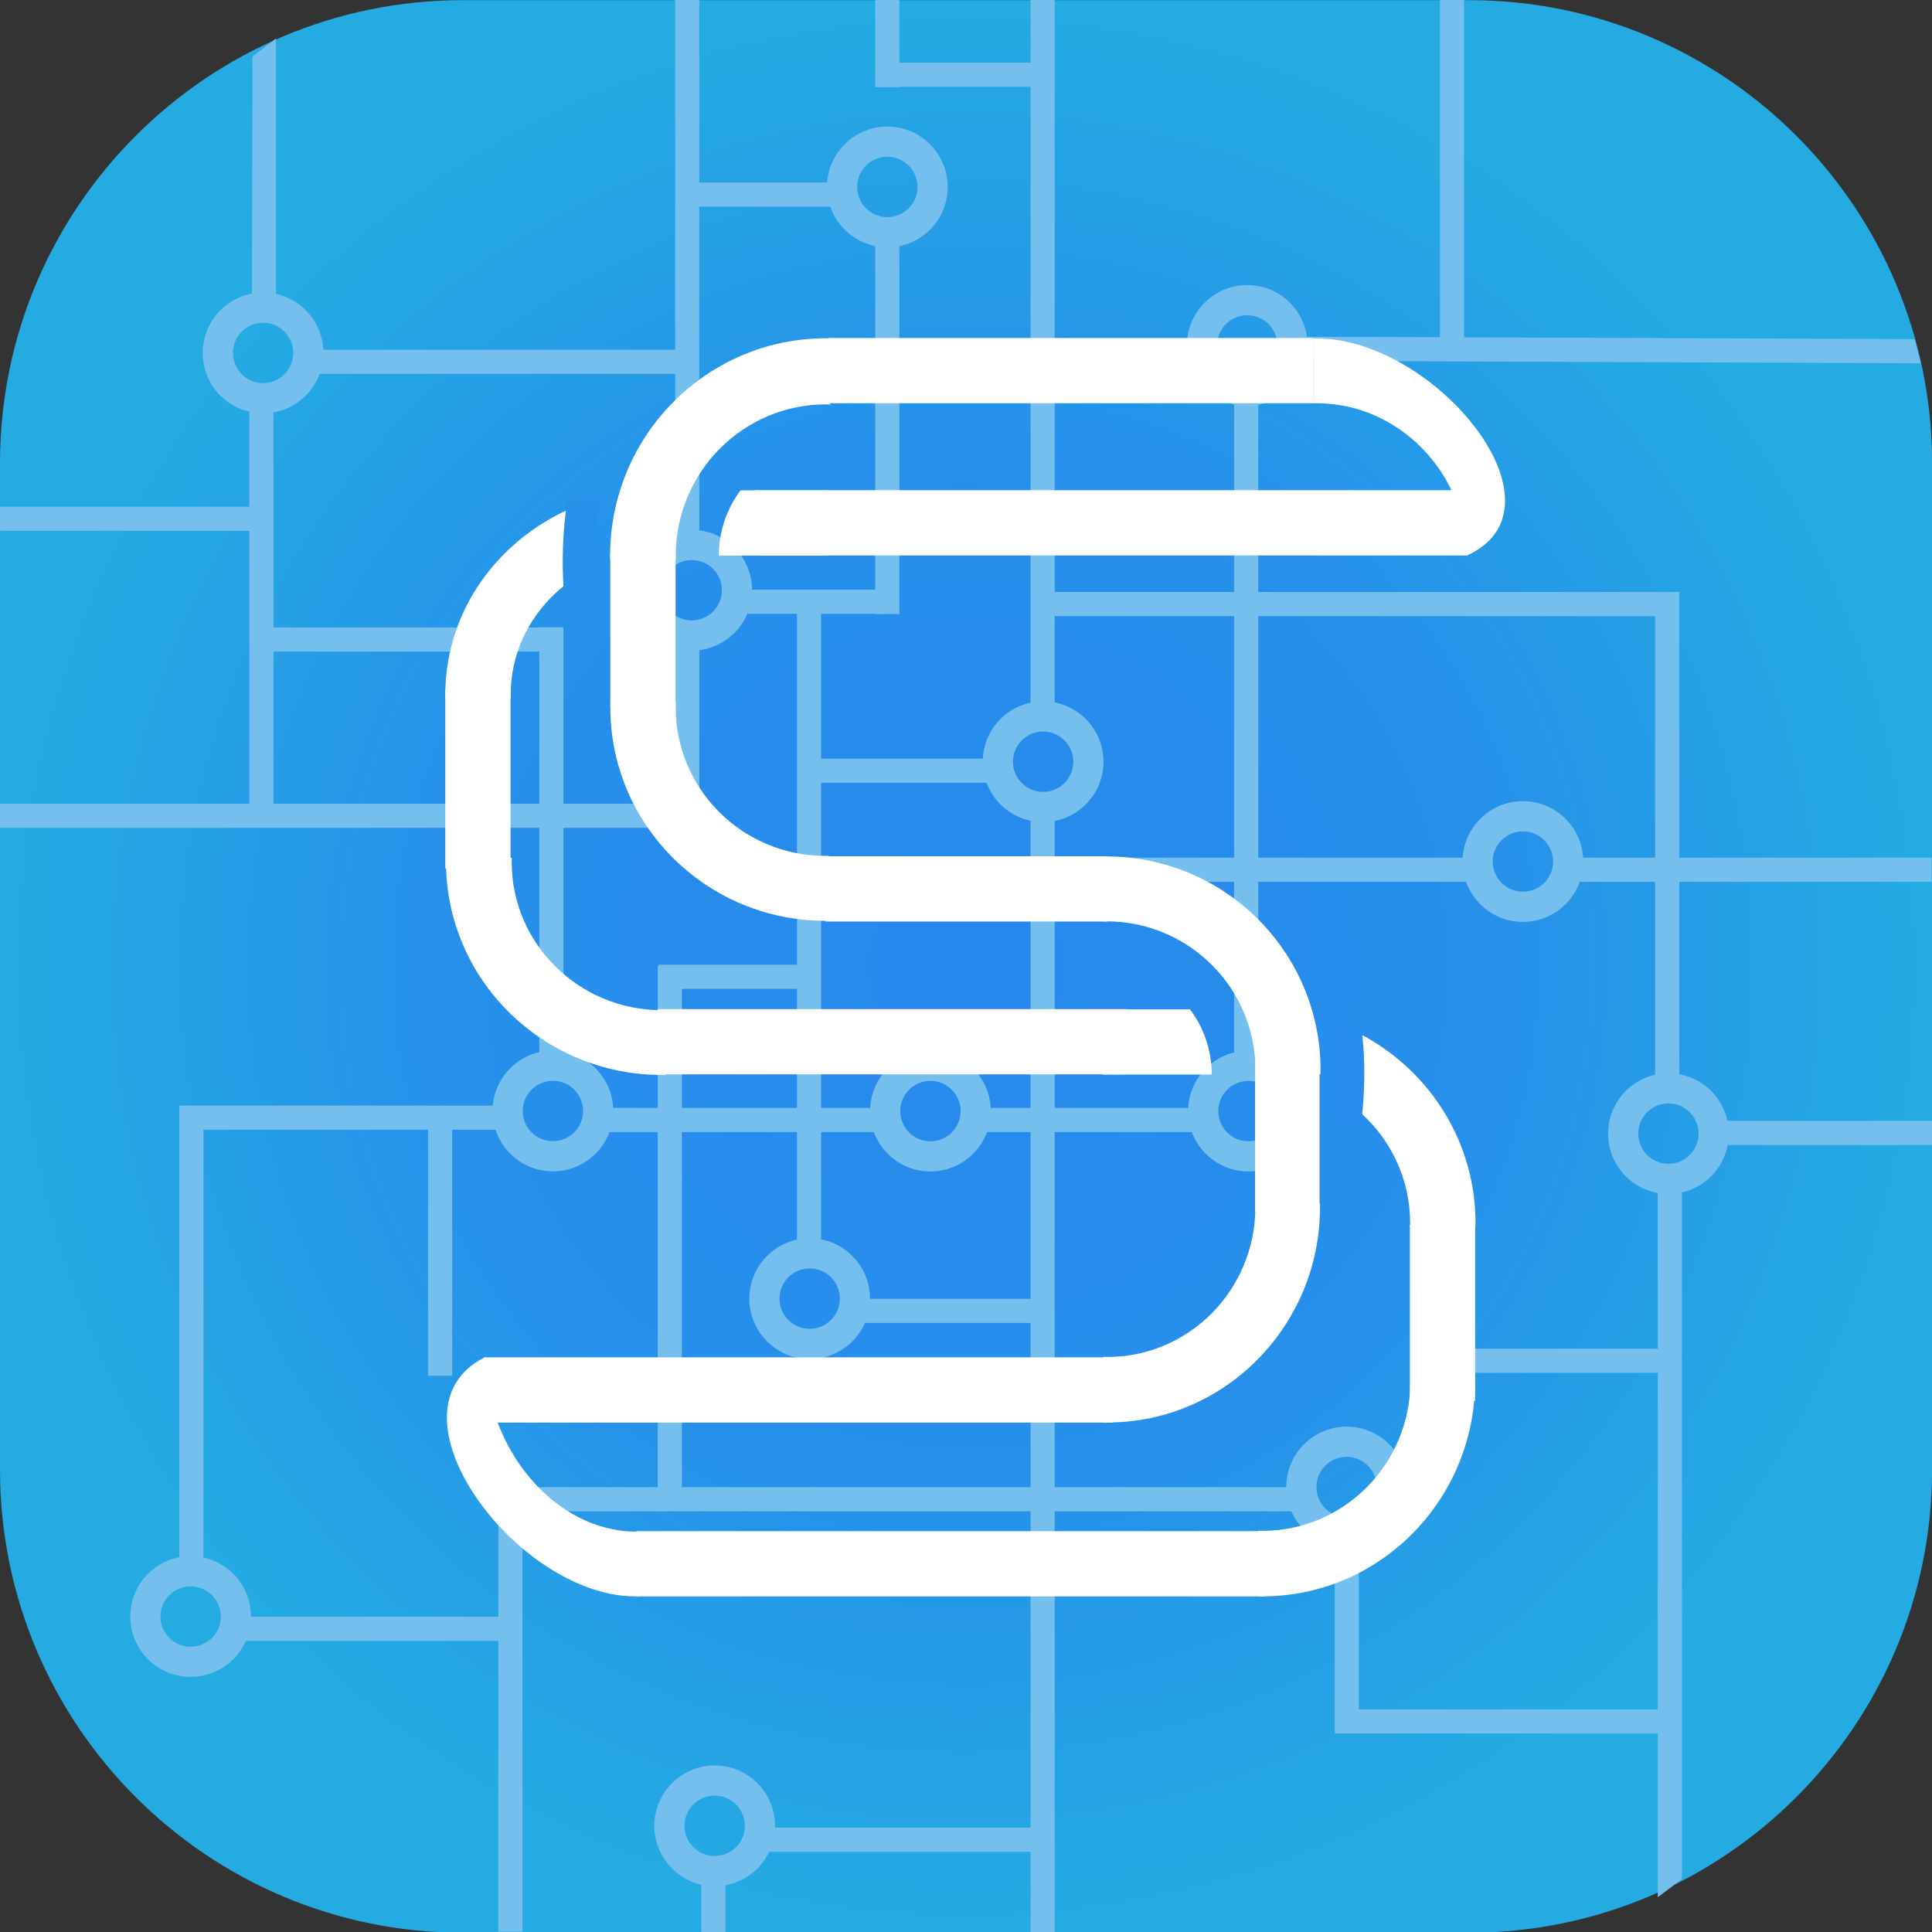 <?xml version="1.0" encoding="UTF-8" standalone="no"?>
<!DOCTYPE svg PUBLIC "-//W3C//DTD SVG 1.1//EN" "http://www.w3.org/Graphics/SVG/1.1/DTD/svg11.dtd">
<svg width="100%" height="100%" viewBox="0 0 800 800" version="1.1" xmlns="http://www.w3.org/2000/svg" xmlns:xlink="http://www.w3.org/1999/xlink" xml:space="preserve" style="fill-rule:evenodd;clip-rule:evenodd;stroke-linejoin:round;stroke-miterlimit:1.414;">
    <rect x="0" y="0" width="800" height="800" fill="#333333" stroke="none"/>
    <g transform="matrix(1.318,0,0,1.296,-188.871,-176.287)">
        <path d="M750.302,284.03C750.302,202.367 685.127,136.068 604.851,136.068L288.755,136.068C208.479,136.068 143.305,202.367 143.305,284.03L143.305,605.586C143.305,687.249 208.479,753.549 288.755,753.549L604.851,753.549C685.127,753.549 750.302,687.249 750.302,605.586L750.302,284.03Z" style="fill:url(#_Radial1);"/>
    </g>
    <g id="电路">
        <g transform="matrix(0.493,0,0,1.11,261.745,178.906)">
            <rect x="138.48" y="66.659" width="20.265" height="240.29" style="fill:rgb(116,191,238);"/>
        </g>
        <g transform="matrix(0.493,0,0,0.938,211.296,-62.539)">
            <rect x="138.48" y="66.659" width="20.265" height="240.29" style="fill:rgb(116,191,238);"/>
        </g>
        <g transform="matrix(0.493,0,0,0.333,211.296,240.112)">
            <rect x="138.48" y="66.659" width="20.265" height="240.29" style="fill:rgb(116,191,238);"/>
        </g>
        <g transform="matrix(0.493,0,0,0.743,155.048,210.215)">
            <rect x="138.48" y="66.659" width="20.265" height="240.29" style="fill:rgb(116,191,238);"/>
        </g>
        <g transform="matrix(0.493,0,0,1.161,442.749,84.792)">
            <rect x="138.48" y="66.659" width="20.265" height="240.29" style="fill:rgb(116,191,238);"/>
        </g>
        <g transform="matrix(0.493,0,0,0.699,34.981,122.085)">
            <rect x="138.48" y="66.659" width="20.265" height="240.29" style="fill:rgb(116,191,238);"/>
        </g>
        <g transform="matrix(0.493,0,0,0.814,5.981,403.711)">
            <rect x="138.48" y="66.659" width="20.265" height="240.29" style="fill:rgb(116,191,238);"/>
        </g>
        <g transform="matrix(0.493,0,0,0.586,527.981,-39.051)">
            <rect x="138.48" y="66.659" width="20.265" height="240.29" style="fill:rgb(116,191,238);"/>
        </g>
        <g transform="matrix(0.493,0,0,0.444,108.981,433.381)">
            <rect x="138.48" y="66.659" width="20.265" height="240.29" style="fill:rgb(116,191,238);"/>
        </g>
        <g transform="matrix(0.536,0,0,0.466,30.06,-14.767)">
            <path d="M157.091,65.868L157.129,306.948L138.48,306.948L138.96,109.339L138.939,99.844L138.897,82.102L157.091,65.868Z" style="fill:rgb(116,191,238);"/>
        </g>
        <g transform="matrix(0.493,0,0,0.93,204.082,338.249)">
            <rect x="138.48" y="66.659" width="20.265" height="240.29" style="fill:rgb(116,191,238);"/>
        </g>
        <g transform="matrix(0.493,0,0,0.347,484.415,610.192)">
            <rect x="138.48" y="66.659" width="20.265" height="240.29" style="fill:rgb(116,191,238);"/>
        </g>
        <g transform="matrix(0.493,0,0,0.765,138.082,565.036)">
            <rect x="138.48" y="66.659" width="20.265" height="240.29" style="fill:rgb(116,191,238);"/>
        </g>
        <g transform="matrix(0.493,0,0,0.87,617.082,187.104)">
            <rect x="138.48" y="66.659" width="20.265" height="240.29" style="fill:rgb(116,191,238);"/>
        </g>
        <g transform="matrix(0.536,0,0,1.208,612.224,405.815)">
            <path d="M157.129,308.19L157.129,66.659L138.48,66.659L138.462,314.387L157.129,308.19Z" style="fill:rgb(116,191,238);"/>
        </g>
        <g transform="matrix(0.493,0,0,1.937,358.467,205.445)">
            <rect x="138.48" y="66.659" width="20.265" height="240.29" style="fill:rgb(116,191,238);"/>
        </g>
        <g transform="matrix(0.493,0,0,0.639,294.136,58.112)">
            <rect x="138.48" y="66.659" width="20.265" height="240.29" style="fill:rgb(116,191,238);"/>
        </g>
        <g transform="matrix(0.493,0,0,0.15,294.136,-9.97)">
            <rect x="138.48" y="66.659" width="20.265" height="240.29" style="fill:rgb(116,191,238);"/>
        </g>
        <g transform="matrix(0.493,0,0,0.11,222.136,766.228)">
            <rect x="138.48" y="66.659" width="20.265" height="240.29" style="fill:rgb(116,191,238);"/>
        </g>
        <g transform="matrix(0.493,0,0,1.215,358.467,-80.986)">
            <rect x="138.48" y="66.659" width="20.265" height="240.29" style="fill:rgb(116,191,238);"/>
        </g>
        <g transform="matrix(3.06276e-17,-0.493,0.23,1.41784e-17,273.336,153.858)">
            <rect x="138.48" y="66.659" width="20.265" height="240.29" style="fill:rgb(116,191,238);"/>
        </g>
        <g transform="matrix(3.06276e-17,-0.493,0.302,1.85771e-17,316.407,392.404)">
            <rect x="138.48" y="66.659" width="20.265" height="240.29" style="fill:rgb(116,191,238);"/>
        </g>
        <g transform="matrix(3.06276e-17,-0.493,0.318,1.95593e-17,332.177,616.07)">
            <rect x="138.48" y="66.659" width="20.265" height="240.29" style="fill:rgb(116,191,238);"/>
        </g>
        <g transform="matrix(3.06276e-17,-0.493,1.056,6.49984e-17,365.649,323.404)">
            <rect x="138.48" y="66.659" width="20.265" height="240.29" style="fill:rgb(116,191,238);"/>
        </g>
        <g transform="matrix(3.06276e-17,-0.493,0.728,4.48412e-17,387.472,433.404)">
            <rect x="138.48" y="66.659" width="20.265" height="240.29" style="fill:rgb(116,191,238);"/>
        </g>
        <g transform="matrix(3.06276e-17,-0.493,0.572,3.51897e-17,514.588,786.07)">
            <rect x="138.48" y="66.659" width="20.265" height="240.29" style="fill:rgb(116,191,238);"/>
        </g>
        <g transform="matrix(3.06276e-17,-0.493,0.486,2.99368e-17,281.775,835.07)">
            <rect x="138.48" y="66.659" width="20.265" height="240.29" style="fill:rgb(116,191,238);"/>
        </g>
        <g transform="matrix(3.06276e-17,-0.493,0.461,2.83994e-17,65.439,747.737)">
            <rect x="138.48" y="66.659" width="20.265" height="240.29" style="fill:rgb(116,191,238);"/>
        </g>
        <g transform="matrix(3.06276e-17,-0.493,0.376,2.31466e-17,574.626,636.737)">
            <rect x="138.48" y="66.659" width="20.265" height="240.29" style="fill:rgb(116,191,238);"/>
        </g>
        <g transform="matrix(3.06276e-17,-0.493,1.375,8.46858e-17,114.835,694.07)">
            <rect x="138.48" y="66.659" width="20.265" height="240.29" style="fill:rgb(116,191,238);"/>
        </g>
        <g transform="matrix(3.06276e-17,-0.493,0.64,3.93748e-17,603.39,433.404)">
            <rect x="138.48" y="66.659" width="20.265" height="240.29" style="fill:rgb(116,191,238);"/>
        </g>
        <g transform="matrix(3.06276e-17,-0.493,0.379,2.33174e-17,683.775,542.404)">
            <rect x="138.48" y="66.659" width="20.265" height="240.29" style="fill:rgb(116,191,238);"/>
        </g>
        <g transform="matrix(5.28972e-17,-0.857,1.054,6.5157e-17,468.262,275.468)">
            <path d="M158.745,66.659L147.079,66.659L145.912,310.364L157.579,307.897L158.745,66.659" style="fill:rgb(116,191,238);"/>
        </g>
        <g transform="matrix(3.06276e-17,-0.493,0.246,1.51392e-17,256.212,477.737)">
            <rect x="138.48" y="66.659" width="20.265" height="240.29" style="fill:rgb(116,191,238);"/>
        </g>
        <g transform="matrix(3.06276e-17,-0.493,1.204,7.41588e-17,-80.287,411.07)">
            <rect x="138.48" y="66.659" width="20.265" height="240.29" style="fill:rgb(116,191,238);"/>
        </g>
        <g transform="matrix(3.06276e-17,-0.493,0.673,4.14247e-17,78.652,223.07)">
            <rect x="138.48" y="66.659" width="20.265" height="240.29" style="fill:rgb(116,191,238);"/>
        </g>
        <g transform="matrix(3.06276e-17,-0.493,0.559,3.44423e-17,37.212,536.07)">
            <rect x="138.48" y="66.659" width="20.265" height="240.29" style="fill:rgb(116,191,238);"/>
        </g>
        <g transform="matrix(3.06276e-17,-0.493,0.457,2.81218e-17,-30.446,288.07)">
            <rect x="138.48" y="66.659" width="20.265" height="240.29" style="fill:rgb(116,191,238);"/>
        </g>
        <g transform="matrix(3.06276e-17,-0.493,0.512,3.1517e-17,74.129,338.07)">
            <rect x="138.48" y="66.659" width="20.265" height="240.29" style="fill:rgb(116,191,238);"/>
        </g>
        <g transform="matrix(3.06276e-17,-0.493,0.502,3.09191e-17,214.626,537.033)">
            <rect x="138.48" y="66.659" width="20.265" height="240.29" style="fill:rgb(116,191,238);"/>
        </g>
        <g transform="matrix(3.06276e-17,-0.493,0.4,2.45986e-17,375.135,537.033)">
            <rect x="138.48" y="66.659" width="20.265" height="240.29" style="fill:rgb(116,191,238);"/>
        </g>
        <g transform="matrix(3.06276e-17,-0.493,0.232,1.42851e-17,294.034,322.433)">
            <rect x="138.48" y="66.659" width="20.265" height="240.29" style="fill:rgb(116,191,238);"/>
        </g>
        <g transform="matrix(3.06276e-17,-0.493,0.282,1.73599e-17,343.755,104.233)">
            <rect x="138.48" y="66.659" width="20.265" height="240.29" style="fill:rgb(116,191,238);"/>
        </g>
        <g transform="matrix(0.996,0,0,1.016,125.61,-82.328)">
            <path d="M103.739,509.216C117.587,509.216 128.83,520.242 128.83,533.824C128.83,547.405 117.587,558.432 103.739,558.432C89.892,558.432 78.649,547.405 78.649,533.824C78.649,520.242 89.892,509.216 103.739,509.216ZM103.739,521.52C110.663,521.52 116.285,527.033 116.285,533.824C116.285,540.615 110.663,546.128 103.739,546.128C96.816,546.128 91.194,540.615 91.194,533.824C91.194,527.033 96.816,521.52 103.739,521.52Z" style="fill:rgb(116,191,238);"/>
        </g>
        <g transform="matrix(0.996,0,0,1.016,-24.39,127.005)">
            <path d="M103.739,509.216C117.587,509.216 128.83,520.242 128.83,533.824C128.83,547.405 117.587,558.432 103.739,558.432C89.892,558.432 78.649,547.405 78.649,533.824C78.649,520.242 89.892,509.216 103.739,509.216ZM103.739,521.52C110.663,521.52 116.285,527.033 116.285,533.824C116.285,540.615 110.663,546.128 103.739,546.128C96.816,546.128 91.194,540.615 91.194,533.824C91.194,527.033 96.816,521.52 103.739,521.52Z" style="fill:rgb(116,191,238);"/>
        </g>
        <g transform="matrix(0.996,0,0,1.016,192.61,213.672)">
            <path d="M103.739,509.216C117.587,509.216 128.83,520.242 128.83,533.824C128.83,547.405 117.587,558.432 103.739,558.432C89.892,558.432 78.649,547.405 78.649,533.824C78.649,520.242 89.892,509.216 103.739,509.216ZM103.739,521.52C110.663,521.52 116.285,527.033 116.285,533.824C116.285,540.615 110.663,546.128 103.739,546.128C96.816,546.128 91.194,540.615 91.194,533.824C91.194,527.033 96.816,521.52 103.739,521.52Z" style="fill:rgb(116,191,238);"/>
        </g>
        <g transform="matrix(0.996,0,0,1.016,264.11,-464.957)">
            <path d="M103.739,509.216C117.587,509.216 128.83,520.242 128.83,533.824C128.83,547.405 117.587,558.432 103.739,558.432C89.892,558.432 78.649,547.405 78.649,533.824C78.649,520.242 89.892,509.216 103.739,509.216ZM103.739,521.52C110.663,521.52 116.285,527.033 116.285,533.824C116.285,540.615 110.663,546.128 103.739,546.128C96.816,546.128 91.194,540.615 91.194,533.824C91.194,527.033 96.816,521.52 103.739,521.52Z" style="fill:rgb(116,191,238);"/>
        </g>
        <g transform="matrix(0.996,0,0,1.016,328.61,-226.957)">
            <path d="M103.739,509.216C117.587,509.216 128.83,520.242 128.83,533.824C128.83,547.405 117.587,558.432 103.739,558.432C89.892,558.432 78.649,547.405 78.649,533.824C78.649,520.242 89.892,509.216 103.739,509.216ZM103.739,521.52C110.663,521.52 116.285,527.033 116.285,533.824C116.285,540.615 110.663,546.128 103.739,546.128C96.816,546.128 91.194,540.615 91.194,533.824C91.194,527.033 96.816,521.52 103.739,521.52Z" style="fill:rgb(116,191,238);"/>
        </g>
        <g transform="matrix(0.996,0,0,1.016,527.277,-185.623)">
            <path d="M103.739,509.216C117.587,509.216 128.83,520.242 128.83,533.824C128.83,547.405 117.587,558.432 103.739,558.432C89.892,558.432 78.649,547.405 78.649,533.824C78.649,520.242 89.892,509.216 103.739,509.216ZM103.739,521.52C110.663,521.52 116.285,527.033 116.285,533.824C116.285,540.615 110.663,546.128 103.739,546.128C96.816,546.128 91.194,540.615 91.194,533.824C91.194,527.033 96.816,521.52 103.739,521.52Z" style="fill:rgb(116,191,238);"/>
        </g>
        <g transform="matrix(0.996,0,0,1.016,454.277,73.377)">
            <path d="M103.739,509.216C117.587,509.216 128.83,520.242 128.83,533.824C128.83,547.405 117.587,558.432 103.739,558.432C89.892,558.432 78.649,547.405 78.649,533.824C78.649,520.242 89.892,509.216 103.739,509.216ZM103.739,521.52C110.663,521.52 116.285,527.033 116.285,533.824C116.285,540.615 110.663,546.128 103.739,546.128C96.816,546.128 91.194,540.615 91.194,533.824C91.194,527.033 96.816,521.52 103.739,521.52Z" style="fill:rgb(116,191,238);"/>
        </g>
        <g transform="matrix(0.996,0,0,1.016,587.535,-72.957)">
            <path d="M103.739,509.216C117.587,509.216 128.83,520.242 128.83,533.824C128.83,547.405 117.587,558.432 103.739,558.432C89.892,558.432 78.649,547.405 78.649,533.824C78.649,520.242 89.892,509.216 103.739,509.216ZM103.739,521.52C110.663,521.52 116.285,527.033 116.285,533.824C116.285,540.615 110.663,546.128 103.739,546.128C96.816,546.128 91.194,540.615 91.194,533.824C91.194,527.033 96.816,521.52 103.739,521.52Z" style="fill:rgb(116,191,238);"/>
        </g>
        <g transform="matrix(0.996,0,0,1.016,413.135,-399.328)">
            <path d="M103.739,509.216C117.587,509.216 128.83,520.242 128.83,533.824C128.83,547.405 117.587,558.432 103.739,558.432C89.892,558.432 78.649,547.405 78.649,533.824C78.649,520.242 89.892,509.216 103.739,509.216ZM103.739,521.52C110.663,521.52 116.285,527.033 116.285,533.824C116.285,540.615 110.663,546.128 103.739,546.128C96.816,546.128 91.194,540.615 91.194,533.824C91.194,527.033 96.816,521.52 103.739,521.52Z" style="fill:rgb(116,191,238);"/>
        </g>
        <g transform="matrix(0.996,0,0,1.016,281.944,-82.29)">
            <path d="M103.739,509.216C117.587,509.216 128.83,520.242 128.83,533.824C128.83,547.405 117.587,558.432 103.739,558.432C89.892,558.432 78.649,547.405 78.649,533.824C78.649,520.242 89.892,509.216 103.739,509.216ZM103.739,521.52C110.663,521.52 116.285,527.033 116.285,533.824C116.285,540.615 110.663,546.128 103.739,546.128C96.816,546.128 91.194,540.615 91.194,533.824C91.194,527.033 96.816,521.52 103.739,521.52Z" style="fill:rgb(116,191,238);"/>
        </g>
        <g transform="matrix(0.996,0,0,1.016,231.944,-4.623)">
            <path d="M103.739,509.216C117.587,509.216 128.83,520.242 128.83,533.824C128.83,547.405 117.587,558.432 103.739,558.432C89.892,558.432 78.649,547.405 78.649,533.824C78.649,520.242 89.892,509.216 103.739,509.216ZM103.739,521.52C110.663,521.52 116.285,527.033 116.285,533.824C116.285,540.615 110.663,546.128 103.739,546.128C96.816,546.128 91.194,540.615 91.194,533.824C91.194,527.033 96.816,521.52 103.739,521.52Z" style="fill:rgb(116,191,238);"/>
        </g>
        <g transform="matrix(0.996,0,0,1.016,413.635,-82.29)">
            <path d="M103.739,509.216C117.587,509.216 128.83,520.242 128.83,533.824C128.83,547.405 117.587,558.432 103.739,558.432C89.892,558.432 78.649,547.405 78.649,533.824C78.649,520.242 89.892,509.216 103.739,509.216ZM103.739,521.52C110.663,521.52 116.285,527.033 116.285,533.824C116.285,540.615 110.663,546.128 103.739,546.128C96.816,546.128 91.194,540.615 91.194,533.824C91.194,527.033 96.816,521.52 103.739,521.52Z" style="fill:rgb(116,191,238);"/>
        </g>
        <g transform="matrix(0.996,0,0,1.016,183.11,-297.957)">
            <path d="M103.739,509.216C117.587,509.216 128.83,520.242 128.83,533.824C128.83,547.405 117.587,558.432 103.739,558.432C89.892,558.432 78.649,547.405 78.649,533.824C78.649,520.242 89.892,509.216 103.739,509.216ZM103.739,521.52C110.663,521.52 116.285,527.033 116.285,533.824C116.285,540.615 110.663,546.128 103.739,546.128C96.816,546.128 91.194,540.615 91.194,533.824C91.194,527.033 96.816,521.52 103.739,521.52Z" style="fill:rgb(116,191,238);"/>
        </g>
        <g transform="matrix(0.996,0,0,1.016,5.61,-396.228)">
            <path d="M103.739,509.216C117.587,509.216 128.83,520.242 128.83,533.824C128.83,547.405 117.587,558.432 103.739,558.432C89.892,558.432 78.649,547.405 78.649,533.824C78.649,520.242 89.892,509.216 103.739,509.216ZM103.739,521.52C110.663,521.52 116.285,527.033 116.285,533.824C116.285,540.615 110.663,546.128 103.739,546.128C96.816,546.128 91.194,540.615 91.194,533.824C91.194,527.033 96.816,521.52 103.739,521.52Z" style="fill:rgb(116,191,238);"/>
        </g>
    </g>
    <g id="S">
        <g>
            <g transform="matrix(0.851,0,0,1,75.745,0.333)">
                <path d="M278.408,202.654L624.849,202.654L624.849,229.674L278.408,229.674L278.408,209.102L278.408,202.654" style="fill:white;"/>
            </g>
            <g transform="matrix(1.829,0,0,1.786,-44.358,-103.211)">
                <clipPath id="_clip2">
                    <rect x="186.991" y="171.478" width="49.2" height="40.32"/>
                </clipPath>
                <g clip-path="url(#_clip2)">
                    <path d="M211.591,161.398C198.005,161.398 186.991,172.681 186.991,186.598L211.591,186.598L211.591,161.398Z" style="fill:white;"/>
                </g>
            </g>
            <g transform="matrix(-1.829,0,0,1.786,843.758,111.689)">
                <clipPath id="_clip3">
                    <rect x="186.991" y="171.478" width="49.2" height="40.32"/>
                </clipPath>
                <g clip-path="url(#_clip3)">
                    <path d="M211.591,161.398C198.005,161.398 186.991,172.681 186.991,186.598L211.591,186.598L211.591,161.398Z" style="fill:white;"/>
                </g>
            </g>
            <g transform="matrix(1.11804e-17,-0.183,1,6.12323e-17,50.067,343.412)">
                <rect x="278.408" y="202.654" width="346.441" height="27.021" style="fill:white;"/>
            </g>
            <g transform="matrix(1.30592e-17,-0.213,1,6.12323e-17,-18.267,418.909)">
                <rect x="278.408" y="202.654" width="346.441" height="27.021" style="fill:white;"/>
            </g>
            <g transform="matrix(1.15047e-17,-0.188,0.989,6.05849e-17,319.254,554.255)">
                <rect x="278.408" y="202.654" width="346.441" height="27.021" style="fill:white;"/>
            </g>
            <g transform="matrix(1.28825e-17,-0.21,1,6.12323e-17,381.146,638.514)">
                <rect x="278.408" y="202.654" width="346.441" height="27.021" style="fill:white;"/>
            </g>
            <g transform="matrix(0.58,0,0,1,181.469,-62.698)">
                <rect x="278.408" y="202.654" width="346.441" height="27.021" style="fill:white;"/>
            </g>
            <g transform="matrix(0.337,0,0,1,247.965,151.905)">
                <rect x="278.408" y="202.654" width="346.441" height="27.021" style="fill:white;"/>
                <clipPath id="_clip4">
                    <rect x="278.408" y="202.654" width="346.441" height="27.021"/>
                </clipPath>
                <g clip-path="url(#_clip4)">
                    <g transform="matrix(2.969,0,0,1,-736.127,-151.905)">
                        <path d="M250.906,204.416L251.154,204.436L251.401,204.469L251.647,204.513L251.889,204.57L252.129,204.639L252.365,204.72L252.596,204.812L252.823,204.916L253.044,205.031L253.26,205.157L253.468,205.293L253.67,205.44L253.864,205.596L254.05,205.762L254.227,205.937L254.396,206.121L254.555,206.313L254.705,206.512L254.844,206.719L254.973,206.932L255.091,207.152L255.198,207.377L255.293,207.607L255.377,207.842L255.45,208.081L255.51,208.323L255.558,208.567L255.594,208.814L255.617,209.062L255.628,209.311L255.627,209.561L255.622,209.724L255.596,210.02L255.557,210.294L255.509,210.541L255.455,210.765L255.385,211.014L255.276,211.331L255.149,211.638L255.024,211.902L254.902,212.13L254.785,212.331L254.7,212.467L254.692,212.595L254.671,212.808L254.64,213.037L254.594,213.288L254.53,213.563L254.442,213.861L254.329,214.177L254.182,214.514L253.994,214.87L253.764,215.233L253.626,215.415L253.616,215.428L253.608,215.451L253.536,215.666L253.451,215.919L253.397,216.076L253.337,216.245L253.27,216.427L253.194,216.623L253.113,216.819L253.06,216.942L253.009,217.057L252.954,217.174L252.896,217.296L252.834,217.42L252.767,217.549L252.695,217.681L252.618,217.815L252.613,217.823L252.606,217.966L252.593,218.169L252.576,218.376L252.561,218.513L252.546,218.641L252.527,218.777L252.505,218.919L252.478,219.07L252.447,219.229L252.41,219.395L252.366,219.57L252.314,219.755L252.253,219.95L252.182,220.153L252.1,220.365L252.044,220.495L252.047,220.613L252.053,220.786L252.061,220.97L252.072,221.162L252.084,221.361L252.098,221.564L252.113,221.771L252.129,221.976L252.163,222.396L252.197,222.804L252.23,223.191L252.245,223.384L252.259,223.572L252.272,223.76L252.284,223.954L252.292,224.167L252.296,224.366L252.296,241.075L252.29,241.325L252.271,241.573L252.24,241.821L252.197,242.066L252.141,242.309L252.074,242.549L251.994,242.786L251.903,243.018L251.801,243.245L251.687,243.467L251.562,243.683L251.427,243.892L251.282,244.095L251.126,244.289L250.961,244.476L250.787,244.655L250.604,244.824L250.413,244.985L250.215,245.135L250.009,245.276L249.796,245.406L249.577,245.525L249.352,245.633L249.123,245.73L248.888,245.815L248.65,245.889L248.408,245.95L248.164,246L247.918,246.037L247.67,246.061L247.421,246.074L247.171,246.074L246.922,246.061L246.674,246.037L246.428,246L246.183,245.95L245.942,245.889L245.703,245.815L245.469,245.73L245.239,245.633L245.015,245.525L244.796,245.406L244.583,245.276L244.377,245.135L244.178,244.985L243.987,244.824L243.805,244.655L243.631,244.476L243.466,244.289L243.31,244.095L243.165,243.892L243.029,243.683L242.905,243.467L242.791,243.245L242.688,243.018L242.597,242.786L242.518,242.549L242.45,242.309L242.395,242.066L242.352,241.821L242.321,241.573L242.302,241.325L242.296,241.075L242.296,224.458L242.296,224.451L242.292,224.388L242.285,224.287L242.275,224.159L242.263,224.009L242.233,223.643L242.197,223.224L242.16,222.765L242.141,222.517L242.122,222.265L242.105,222.006L242.089,221.743L242.074,221.474L242.061,221.202L242.051,220.925L242.044,220.654L242.042,220.504L242.041,220.361L242.04,220.217L242.041,220.072L242.044,219.924L242.048,219.774L242.053,219.622L242.061,219.466L242.071,219.307L242.083,219.143L242.099,218.974L242.119,218.798L242.143,218.615L242.173,218.421L242.21,218.214L242.258,217.992L242.317,217.752L242.393,217.489L242.48,217.236L242.552,217.048L242.622,216.881L242.638,216.846L242.643,216.699L242.652,216.518L242.665,216.316L242.683,216.108L242.697,215.971L242.713,215.843L242.731,215.707L242.754,215.565L242.78,215.414L242.812,215.255L242.849,215.089L242.892,214.914L242.944,214.728L243.005,214.535L243.076,214.332L243.159,214.118L243.255,213.898L243.365,213.669L243.493,213.431L243.639,213.189L243.804,212.942L243.982,212.706L243.983,212.7L244.056,212.485L244.14,212.232L244.195,212.075L244.254,211.906L244.322,211.724L244.398,211.528L244.478,211.332L244.532,211.209L244.551,211.166L244.548,211.081L244.552,210.784L244.566,210.556L244.587,210.346L244.618,210.114L244.665,209.86L244.729,209.588L244.815,209.294L244.929,208.974L245.077,208.635L245.264,208.281L245.494,207.918L245.632,207.736L245.772,207.559L245.921,207.388L246.02,207.279L246.187,207.114L246.192,207.104L246.313,206.885L246.444,206.673L246.585,206.468L246.737,206.27L246.898,206.08L247.069,205.898L247.248,205.725L247.436,205.561L247.632,205.407L247.835,205.262L248.045,205.128L248.262,205.005L248.484,204.892L248.712,204.791L248.945,204.701L249.181,204.623L249.422,204.557L249.665,204.503L249.911,204.461L250.158,204.431L250.407,204.414L250.656,204.409L250.906,204.416ZM243.587,215.387L243.584,215.39L243.654,215.316L243.587,215.387ZM245.635,209.13L245.631,209.257L245.644,209.034L245.635,209.13ZM245.658,208.87L245.651,208.956L245.664,208.831L245.658,208.87Z" style="fill:rgb(36,224,226);"/>
                    </g>
                </g>
            </g>
            <g transform="matrix(0.752,0,0,1,-9.098,359.384)">
                <path d="M624.849,202.654L279.131,202.654L278.408,229.674L624.849,229.674L624.849,202.654Z" style="fill:white;"/>
            </g>
            <g transform="matrix(0.56,0,0,1,116.491,215.199)">
                <rect x="278.408" y="202.654" width="346.441" height="27.021" style="fill:white;"/>
            </g>
            <g transform="matrix(0.751,0,0,1,54.42,431.363)">
                <rect x="278.408" y="202.654" width="346.441" height="27.021" style="fill:white;"/>
            </g>
        </g>
        <g>
            <g transform="matrix(1.001,0,0,0.987,210.622,-268.538)">
                <clipPath id="_clip5">
                    <rect x="-45.531" y="324.336" width="178.528" height="182.388"/>
                </clipPath>
                <g clip-path="url(#_clip5)">
                    <path d="M131.242,413.993C180.509,413.993 220.507,454.856 220.507,505.187C220.507,555.518 180.509,596.381 131.242,596.381C81.976,596.381 41.978,555.518 41.978,505.187C41.978,454.856 81.976,413.993 131.242,413.993ZM131.242,441.727C165.526,441.727 193.359,470.163 193.359,505.187C193.359,540.211 165.526,568.647 131.242,568.647C96.959,568.647 69.126,540.211 69.126,505.187C69.126,470.163 96.959,441.727 131.242,441.727Z" style="fill:white;"/>
                </g>
            </g>
            <g transform="matrix(0.997,0,0,0.929,142.546,-181.728)">
                <clipPath id="_clip6">
                    <rect x="-45.531" y="324.336" width="147.938" height="182.388"/>
                </clipPath>
                <g clip-path="url(#_clip6)">
                    <path d="M131.242,413.993C180.509,413.993 220.507,454.856 220.507,505.187C220.507,555.518 180.509,596.381 131.242,596.381C81.976,596.381 41.978,555.518 41.978,505.187C41.978,454.856 81.976,413.993 131.242,413.993ZM131.242,441.727C161.179,441.548 193.359,470.163 193.359,505.187C193.359,540.211 165.526,568.647 131.242,568.647C96.959,568.647 69.126,540.211 69.126,505.187C69.126,470.163 96.96,441.933 131.242,441.727Z" style="fill:white;"/>
                </g>
            </g>
            <g transform="matrix(6.06026e-17,-0.99,0.976,5.9759e-17,-151.332,422.838)">
                <clipPath id="_clip7">
                    <rect x="-45.531" y="324.336" width="178.528" height="182.388"/>
                </clipPath>
                <g clip-path="url(#_clip7)">
                    <path d="M131.242,413.993C180.509,413.993 220.507,454.856 220.507,505.187C220.507,555.518 180.509,596.381 131.242,596.381C81.976,596.381 41.978,555.518 41.978,505.187C41.978,454.856 81.976,413.993 131.242,413.993ZM131.242,441.727C165.526,441.727 193.359,470.163 193.359,505.187C193.359,540.211 165.526,568.647 131.242,568.647C96.959,568.647 69.126,540.211 69.126,505.187C69.126,470.163 96.959,441.727 131.242,441.727Z" style="fill:white;"/>
                </g>
            </g>
            <g transform="matrix(6.04905e-17,-0.988,0.98,5.99791e-17,-221.02,486.594)">
                <clipPath id="_clip8">
                    <rect x="-45.531" y="324.336" width="178.528" height="182.388"/>
                </clipPath>
                <g clip-path="url(#_clip8)">
                    <path d="M131.242,413.993C180.509,413.993 220.507,454.856 220.507,505.187C220.507,555.518 180.509,596.381 131.242,596.381C81.976,596.381 41.978,555.518 41.978,505.187C41.978,454.856 81.976,413.993 131.242,413.993ZM131.242,441.727C165.526,441.727 193.359,470.163 193.359,505.187C193.359,540.211 165.526,568.647 131.242,568.647C96.959,568.647 69.126,540.211 69.126,505.187C69.126,470.163 96.959,441.727 131.242,441.727Z" style="fill:white;"/>
                </g>
            </g>
            <g transform="matrix(6.06026e-17,0.99,-0.972,5.95389e-17,949.207,313.078)">
                <clipPath id="_clip9">
                    <rect x="-45.531" y="324.336" width="178.528" height="182.388"/>
                </clipPath>
                <g clip-path="url(#_clip9)">
                    <path d="M131.242,413.993C180.509,413.993 220.507,454.856 220.507,505.187C220.507,555.518 180.509,596.381 131.242,596.381C81.976,596.381 41.978,555.518 41.978,505.187C41.978,454.856 81.976,413.993 131.242,413.993ZM131.242,441.727C165.526,441.727 193.359,470.163 193.359,505.187C193.359,540.211 165.526,568.647 131.242,568.647C96.959,568.647 69.126,540.211 69.126,505.187C69.126,470.163 96.959,441.727 131.242,441.727Z" style="fill:white;"/>
                </g>
            </g>
            <g transform="matrix(-0.986,-1.20757e-16,1.19738e-16,-0.978,587.973,993.901)">
                <clipPath id="_clip10">
                    <rect x="-45.531" y="324.336" width="178.528" height="182.388"/>
                </clipPath>
                <g clip-path="url(#_clip10)">
                    <path d="M131.242,413.993C180.509,413.993 220.507,454.856 220.507,505.187C220.507,555.518 180.509,596.381 131.242,596.381C81.976,596.381 41.978,555.518 41.978,505.187C41.978,454.856 81.976,413.993 131.242,413.993ZM131.242,441.727C165.526,441.727 193.359,470.163 193.359,505.187C193.359,540.211 165.526,568.647 131.242,568.647C96.959,568.647 69.126,540.211 69.126,505.187C69.126,470.163 96.959,441.727 131.242,441.727Z" style="fill:white;"/>
                </g>
            </g>
            <g transform="matrix(-0.986,-1.20757e-16,1.19738e-16,-0.978,652.193,1065.9)">
                <clipPath id="_clip11">
                    <rect x="-45.531" y="324.336" width="178.528" height="182.388"/>
                </clipPath>
                <g clip-path="url(#_clip11)">
                    <path d="M131.242,413.993C180.509,413.993 220.507,454.856 220.507,505.187C220.507,555.518 180.509,596.381 131.242,596.381C81.976,596.381 41.978,555.518 41.978,505.187C41.978,454.856 81.976,413.993 131.242,413.993ZM131.242,441.727C165.526,441.727 193.359,470.163 193.359,505.187C193.359,540.211 165.526,568.647 131.242,568.647C96.959,568.647 69.126,540.211 69.126,505.187C69.126,470.163 96.959,441.727 131.242,441.727Z" style="fill:white;"/>
                </g>
            </g>
            <g transform="matrix(6.05466e-17,0.989,-0.976,5.9759e-17,1038.36,98.617)">
                <clipPath id="_clip12">
                    <rect x="-45.531" y="324.336" width="178.528" height="182.388"/>
                </clipPath>
                <g clip-path="url(#_clip12)">
                    <path d="M132.969,441.751C152.57,486.153 220.507,454.856 220.507,505.187C220.507,555.518 180.509,596.381 131.242,596.381C81.976,596.381 41.978,555.518 41.978,505.187C41.978,454.856 112.855,396.186 132.969,441.751ZM132.969,441.751C167.252,441.751 193.359,470.163 193.359,505.187C193.359,540.211 165.526,568.647 131.242,568.647C96.959,568.647 69.126,540.211 69.126,505.187C69.126,470.163 98.686,441.751 132.969,441.751Z" style="fill:white;"/>
                </g>
            </g>
            <g transform="matrix(6.05466e-17,0.989,-0.976,5.9759e-17,1015.03,376.617)">
                <clipPath id="_clip13">
                    <rect x="-45.531" y="324.336" width="178.528" height="137.987"/>
                </clipPath>
                <g clip-path="url(#_clip13)">
                    <path d="M131.242,413.993C180.509,413.993 220.507,454.856 220.507,505.187C220.507,555.518 180.509,596.381 131.242,596.381C81.976,596.381 41.978,555.518 41.978,505.187C41.978,454.856 81.976,413.993 131.242,413.993ZM131.242,441.727C165.526,441.727 193.359,470.163 193.359,505.187C193.359,540.211 165.526,568.647 131.242,568.647C96.959,568.647 69.126,540.211 69.126,505.187C69.126,470.163 96.959,441.727 131.242,441.727Z" style="fill:white;"/>
                </g>
            </g>
            <g transform="matrix(3.33679e-16,-1.09,0.976,2.98795e-16,-230.089,706.776)">
                <clipPath id="_clip14">
                    <rect x="-45.531" y="324.336" width="178.528" height="182.388"/>
                </clipPath>
                <g clip-path="url(#_clip14)">
                    <path d="M132.969,441.751C152.57,486.153 220.507,454.856 220.507,505.187C220.507,555.518 180.509,596.381 131.242,596.381C81.976,596.381 41.978,555.518 41.978,505.187C41.978,454.856 112.855,396.186 132.969,441.751ZM132.969,441.751C167.252,441.751 193.359,470.163 193.359,505.187C193.359,540.211 165.526,568.647 131.242,568.647C96.959,568.647 66.557,540.826 66.557,505.802C66.557,470.777 98.686,441.751 132.969,441.751Z" style="fill:white;"/>
                </g>
            </g>
        </g>
    </g>
    <g>
        <g transform="matrix(1.993,-0.137,0.258,3.747,-187.363,-428.4)">
            <clipPath id="_clip15">
                <rect x="186.991" y="176.689" width="49.2" height="35.109"/>
            </clipPath>
            <g clip-path="url(#_clip15)">
                <path d="M213.815,161.501C213.075,161.433 212.334,161.398 211.591,161.398C198.005,161.398 186.991,172.681 186.991,186.598L193.141,186.598C193.141,176.16 201.402,167.698 211.591,167.698C212.148,167.698 212.704,167.724 213.259,167.776L213.815,161.501Z" style="fill:rgb(38,144,235);"/>
            </g>
        </g>
        <g transform="matrix(-1.983,-0.241,-0.437,3.593,1016.04,-160.908)">
            <clipPath id="_clip16">
                <rect x="186.991" y="176.689" width="49.2" height="35.109"/>
            </clipPath>
            <g clip-path="url(#_clip16)">
                <path d="M213.815,161.501C213.075,161.433 212.334,161.398 211.591,161.398C198.005,161.398 186.991,172.681 186.991,186.598L193.141,186.598C193.141,176.16 201.402,167.698 211.591,167.698C212.148,167.698 212.704,167.724 213.259,167.776L213.815,161.501Z" style="fill:rgb(39,140,236);"/>
            </g>
        </g>
    </g>
    <defs>
        <radialGradient id="_Radial1" cx="0" cy="0" r="1" gradientUnits="userSpaceOnUse" gradientTransform="matrix(303.498,0,0,308.741,446.803,444.808)"><stop offset="0%" style="stop-color:rgb(39,136,237);stop-opacity:1"/><stop offset="53%" style="stop-color:rgb(38,144,235);stop-opacity:1"/><stop offset="100%" style="stop-color:rgb(36,172,226);stop-opacity:1"/><stop offset="100%" style="stop-color:rgb(36,172,226);stop-opacity:1"/></radialGradient>
    </defs>
</svg>
